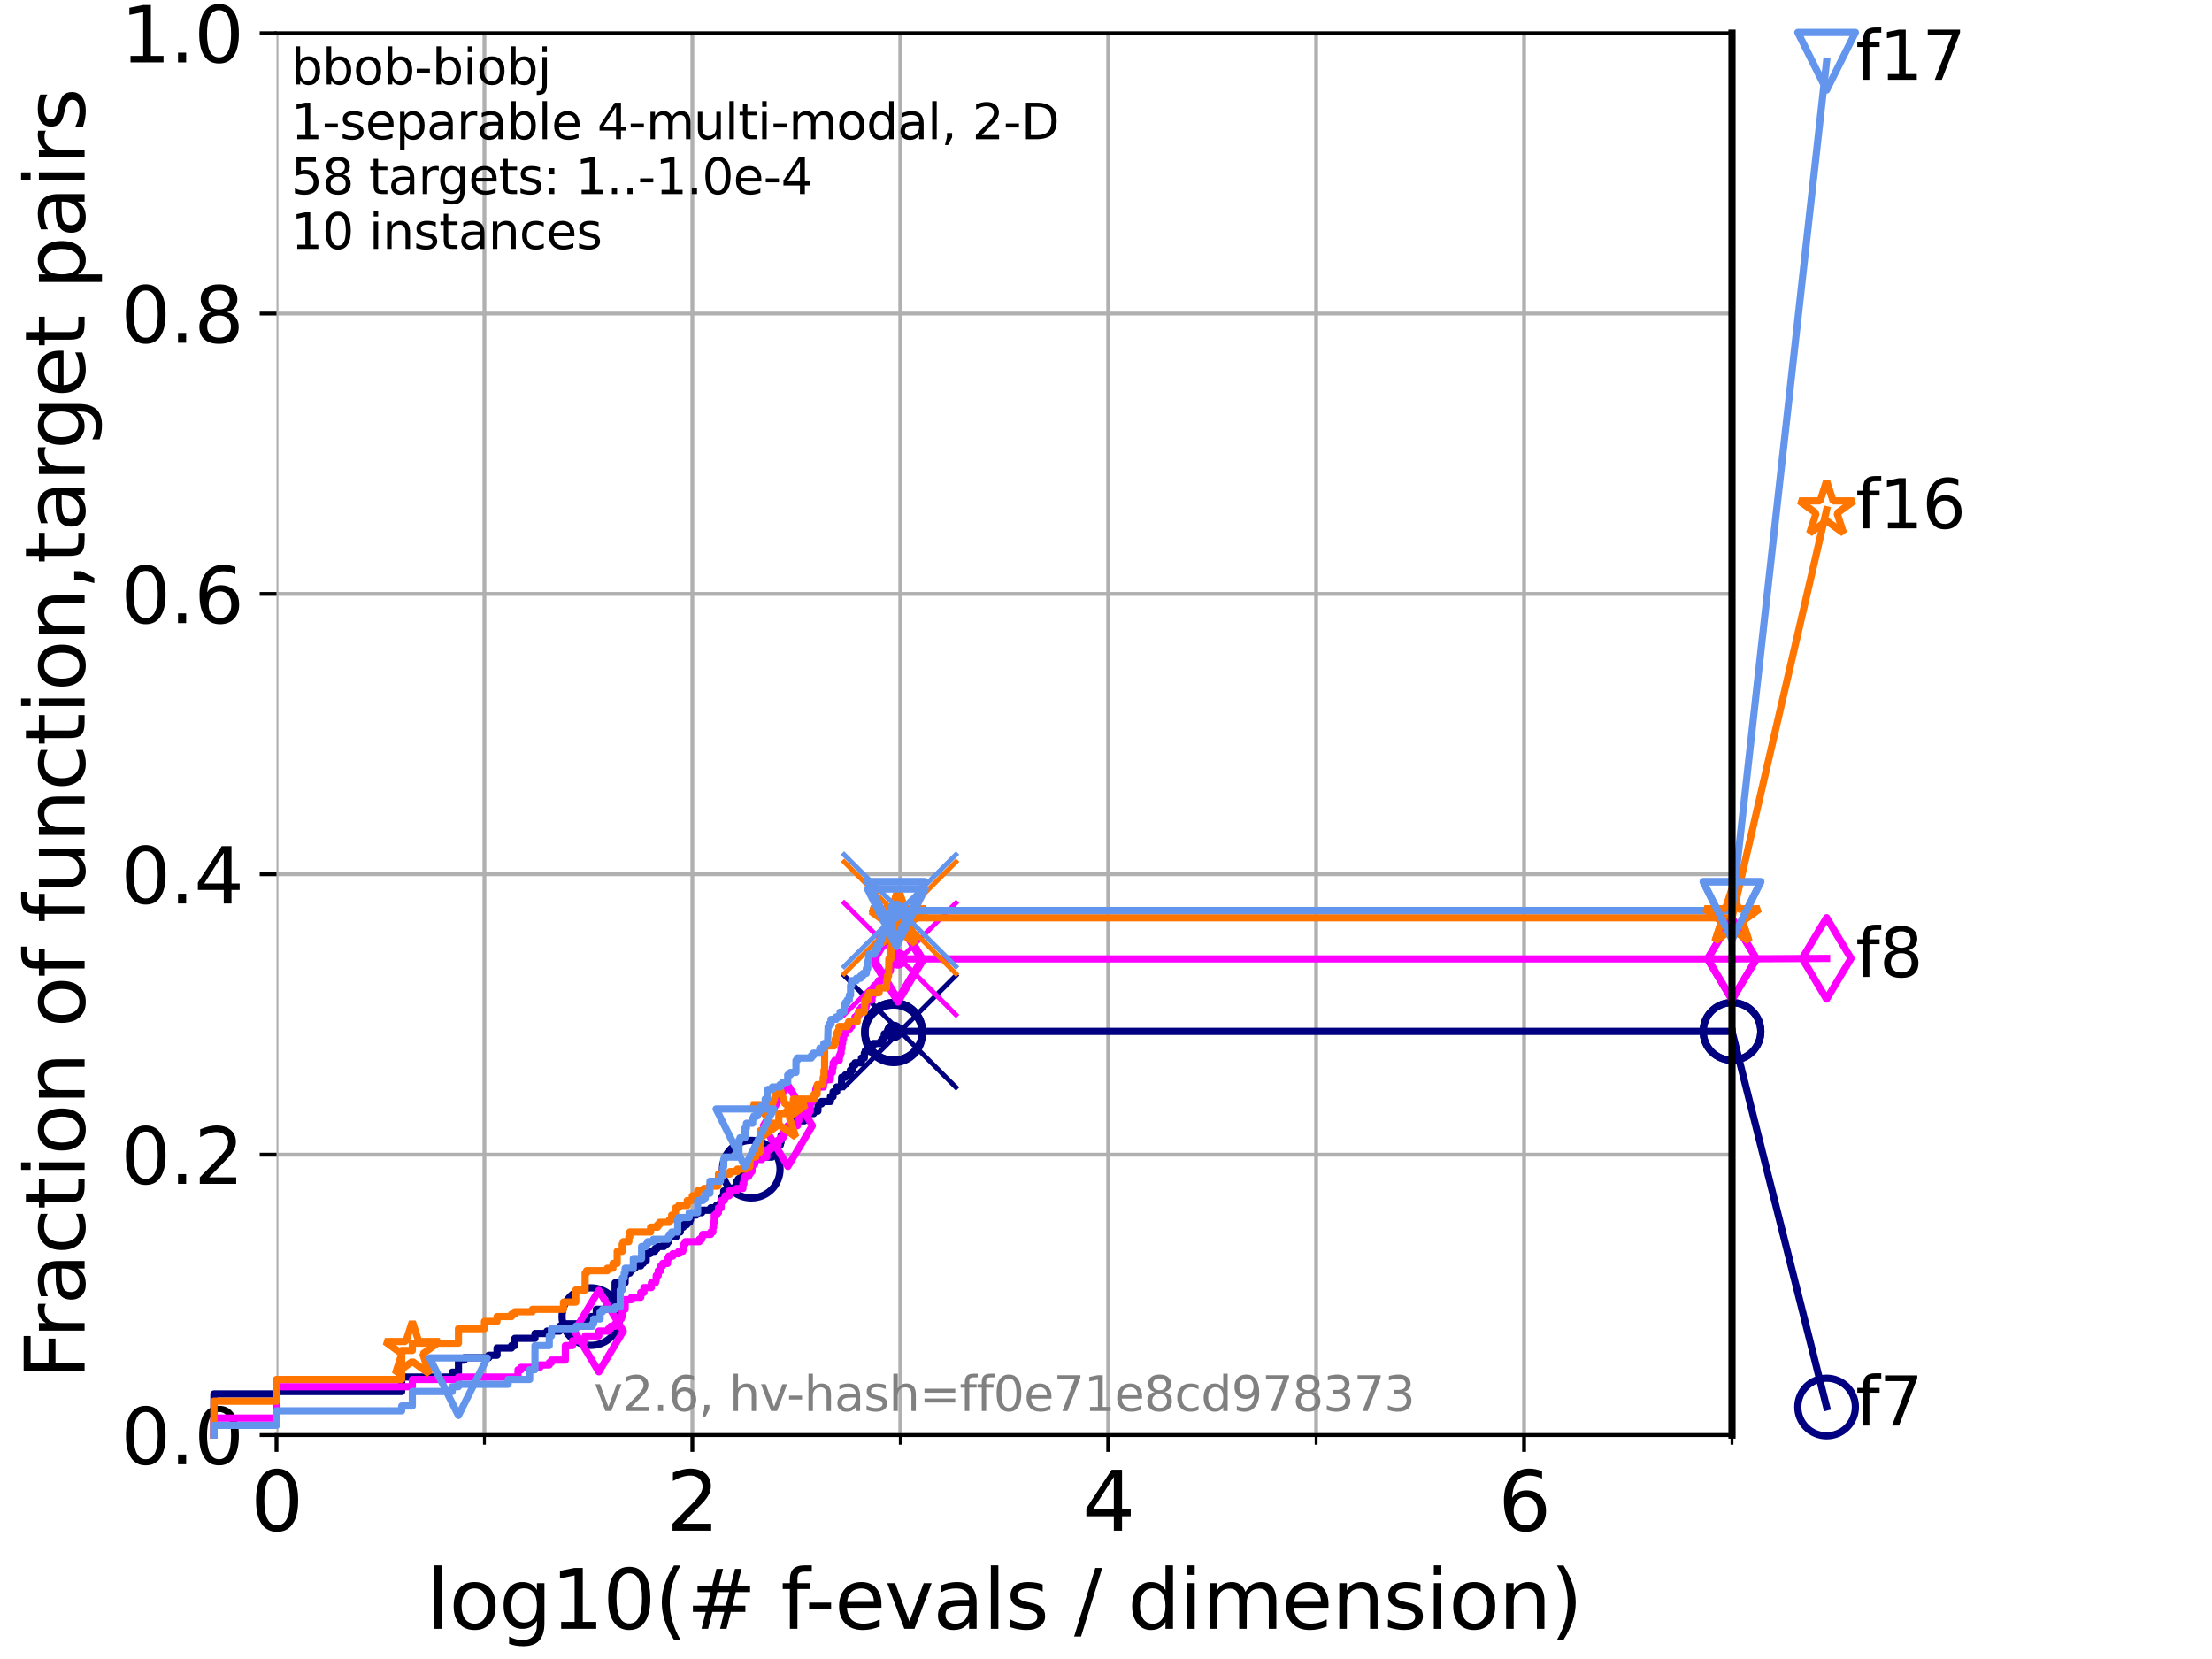 <?xml version="1.0" encoding="utf-8" standalone="no"?>
<!DOCTYPE svg PUBLIC "-//W3C//DTD SVG 1.1//EN"
  "http://www.w3.org/Graphics/SVG/1.1/DTD/svg11.dtd">
<svg xmlns:xlink="http://www.w3.org/1999/xlink" width="460.8pt" height="345.6pt" viewBox="0 0 460.8 345.6" xmlns="http://www.w3.org/2000/svg" version="1.1">
 <defs>
  <style type="text/css">*{stroke-linejoin: round; stroke-linecap: butt}</style>
 </defs>
 <g id="figure_1">
  <g id="patch_1">
   <path d="M 0 345.6 
L 460.8 345.6 
L 460.8 0 
L 0 0 
z
" style="fill: #ffffff"/>
  </g>
  <g id="axes_1">
   <g id="patch_2">
    <path d="M 57.6 298.944 
L 360.806 298.944 
L 360.806 6.912 
L 57.6 6.912 
z
" style="fill: #ffffff"/>
   </g>
   <g id="matplotlib.axis_1">
    <g id="xtick_1">
     <g id="line2d_1">
      <path d="M 57.6 298.944 
L 57.6 6.912 
" clip-path="url(#p4001f41e91)" style="fill: none; stroke: #b0b0b0; stroke-width: 0.8; stroke-linecap: square"/>
     </g>
     <g id="line2d_2">
      <defs>
       <path id="md3e74a4615" d="M 0 0 
L 0 3.5 
" style="stroke: #000000; stroke-width: 0.8"/>
      </defs>
      <g>
       <use xlink:href="#md3e74a4615" x="57.6" y="298.944" style="stroke: #000000; stroke-width: 0.8"/>
      </g>
     </g>
     <g id="text_1">
      <!-- 0 -->
      <g transform="translate(52.192 318.861) scale(0.17 -0.17)">
       <defs>
        <path id="DejaVuSans-30" d="M 2034 4250 
Q 1547 4250 1301 3770 
Q 1056 3291 1056 2328 
Q 1056 1369 1301 889 
Q 1547 409 2034 409 
Q 2525 409 2770 889 
Q 3016 1369 3016 2328 
Q 3016 3291 2770 3770 
Q 2525 4250 2034 4250 
z
M 2034 4750 
Q 2819 4750 3233 4129 
Q 3647 3509 3647 2328 
Q 3647 1150 3233 529 
Q 2819 -91 2034 -91 
Q 1250 -91 836 529 
Q 422 1150 422 2328 
Q 422 3509 836 4129 
Q 1250 4750 2034 4750 
z
" transform="scale(0.016)"/>
       </defs>
       <use xlink:href="#DejaVuSans-30"/>
      </g>
     </g>
    </g>
    <g id="xtick_2">
     <g id="line2d_3">
      <path d="M 144.23 298.944 
L 144.23 6.912 
" clip-path="url(#p4001f41e91)" style="fill: none; stroke: #b0b0b0; stroke-width: 0.8; stroke-linecap: square"/>
     </g>
     <g id="line2d_4">
      <g>
       <use xlink:href="#md3e74a4615" x="144.23" y="298.944" style="stroke: #000000; stroke-width: 0.8"/>
      </g>
     </g>
     <g id="text_2">
      <!-- 2 -->
      <g transform="translate(138.822 318.861) scale(0.17 -0.17)">
       <defs>
        <path id="DejaVuSans-32" d="M 1228 531 
L 3431 531 
L 3431 0 
L 469 0 
L 469 531 
Q 828 903 1448 1529 
Q 2069 2156 2228 2338 
Q 2531 2678 2651 2914 
Q 2772 3150 2772 3378 
Q 2772 3750 2511 3984 
Q 2250 4219 1831 4219 
Q 1534 4219 1204 4116 
Q 875 4013 500 3803 
L 500 4441 
Q 881 4594 1212 4672 
Q 1544 4750 1819 4750 
Q 2544 4750 2975 4387 
Q 3406 4025 3406 3419 
Q 3406 3131 3298 2873 
Q 3191 2616 2906 2266 
Q 2828 2175 2409 1742 
Q 1991 1309 1228 531 
z
" transform="scale(0.016)"/>
       </defs>
       <use xlink:href="#DejaVuSans-32"/>
      </g>
     </g>
    </g>
    <g id="xtick_3">
     <g id="line2d_5">
      <path d="M 230.861 298.944 
L 230.861 6.912 
" clip-path="url(#p4001f41e91)" style="fill: none; stroke: #b0b0b0; stroke-width: 0.8; stroke-linecap: square"/>
     </g>
     <g id="line2d_6">
      <g>
       <use xlink:href="#md3e74a4615" x="230.861" y="298.944" style="stroke: #000000; stroke-width: 0.8"/>
      </g>
     </g>
     <g id="text_3">
      <!-- 4 -->
      <g transform="translate(225.453 318.861) scale(0.17 -0.17)">
       <defs>
        <path id="DejaVuSans-34" d="M 2419 4116 
L 825 1625 
L 2419 1625 
L 2419 4116 
z
M 2253 4666 
L 3047 4666 
L 3047 1625 
L 3713 1625 
L 3713 1100 
L 3047 1100 
L 3047 0 
L 2419 0 
L 2419 1100 
L 313 1100 
L 313 1709 
L 2253 4666 
z
" transform="scale(0.016)"/>
       </defs>
       <use xlink:href="#DejaVuSans-34"/>
      </g>
     </g>
    </g>
    <g id="xtick_4">
     <g id="line2d_7">
      <path d="M 317.491 298.944 
L 317.491 6.912 
" clip-path="url(#p4001f41e91)" style="fill: none; stroke: #b0b0b0; stroke-width: 0.8; stroke-linecap: square"/>
     </g>
     <g id="line2d_8">
      <g>
       <use xlink:href="#md3e74a4615" x="317.491" y="298.944" style="stroke: #000000; stroke-width: 0.8"/>
      </g>
     </g>
     <g id="text_4">
      <!-- 6 -->
      <g transform="translate(312.083 318.861) scale(0.17 -0.17)">
       <defs>
        <path id="DejaVuSans-36" d="M 2113 2584 
Q 1688 2584 1439 2293 
Q 1191 2003 1191 1497 
Q 1191 994 1439 701 
Q 1688 409 2113 409 
Q 2538 409 2786 701 
Q 3034 994 3034 1497 
Q 3034 2003 2786 2293 
Q 2538 2584 2113 2584 
z
M 3366 4563 
L 3366 3988 
Q 3128 4100 2886 4159 
Q 2644 4219 2406 4219 
Q 1781 4219 1451 3797 
Q 1122 3375 1075 2522 
Q 1259 2794 1537 2939 
Q 1816 3084 2150 3084 
Q 2853 3084 3261 2657 
Q 3669 2231 3669 1497 
Q 3669 778 3244 343 
Q 2819 -91 2113 -91 
Q 1303 -91 875 529 
Q 447 1150 447 2328 
Q 447 3434 972 4092 
Q 1497 4750 2381 4750 
Q 2619 4750 2861 4703 
Q 3103 4656 3366 4563 
z
" transform="scale(0.016)"/>
       </defs>
       <use xlink:href="#DejaVuSans-36"/>
      </g>
     </g>
    </g>
    <g id="xtick_5">
     <g id="line2d_9">
      <path d="M 100.915 298.944 
L 100.915 6.912 
" clip-path="url(#p4001f41e91)" style="fill: none; stroke: #b0b0b0; stroke-width: 0.8; stroke-linecap: square"/>
     </g>
     <g id="line2d_10">
      <defs>
       <path id="m4dcd935fb3" d="M 0 0 
L 0 2 
" style="stroke: #000000; stroke-width: 0.6"/>
      </defs>
      <g>
       <use xlink:href="#m4dcd935fb3" x="100.915" y="298.944" style="stroke: #000000; stroke-width: 0.6"/>
      </g>
     </g>
    </g>
    <g id="xtick_6">
     <g id="line2d_11">
      <path d="M 187.546 298.944 
L 187.546 6.912 
" clip-path="url(#p4001f41e91)" style="fill: none; stroke: #b0b0b0; stroke-width: 0.8; stroke-linecap: square"/>
     </g>
     <g id="line2d_12">
      <g>
       <use xlink:href="#m4dcd935fb3" x="187.546" y="298.944" style="stroke: #000000; stroke-width: 0.6"/>
      </g>
     </g>
    </g>
    <g id="xtick_7">
     <g id="line2d_13">
      <path d="M 274.176 298.944 
L 274.176 6.912 
" clip-path="url(#p4001f41e91)" style="fill: none; stroke: #b0b0b0; stroke-width: 0.8; stroke-linecap: square"/>
     </g>
     <g id="line2d_14">
      <g>
       <use xlink:href="#m4dcd935fb3" x="274.176" y="298.944" style="stroke: #000000; stroke-width: 0.6"/>
      </g>
     </g>
    </g>
    <g id="xtick_8">
     <g id="line2d_15">
      <path d="M 360.806 298.944 
L 360.806 6.912 
" clip-path="url(#p4001f41e91)" style="fill: none; stroke: #b0b0b0; stroke-width: 0.8; stroke-linecap: square"/>
     </g>
     <g id="line2d_16">
      <g>
       <use xlink:href="#m4dcd935fb3" x="360.806" y="298.944" style="stroke: #000000; stroke-width: 0.6"/>
      </g>
     </g>
    </g>
    <g id="text_5">
     <!-- log10(# f-evals / dimension) -->
     <g transform="translate(88.823 339.314) scale(0.17 -0.17)">
      <defs>
       <path id="DejaVuSans-6c" d="M 603 4863 
L 1178 4863 
L 1178 0 
L 603 0 
L 603 4863 
z
" transform="scale(0.016)"/>
       <path id="DejaVuSans-6f" d="M 1959 3097 
Q 1497 3097 1228 2736 
Q 959 2375 959 1747 
Q 959 1119 1226 758 
Q 1494 397 1959 397 
Q 2419 397 2687 759 
Q 2956 1122 2956 1747 
Q 2956 2369 2687 2733 
Q 2419 3097 1959 3097 
z
M 1959 3584 
Q 2709 3584 3137 3096 
Q 3566 2609 3566 1747 
Q 3566 888 3137 398 
Q 2709 -91 1959 -91 
Q 1206 -91 779 398 
Q 353 888 353 1747 
Q 353 2609 779 3096 
Q 1206 3584 1959 3584 
z
" transform="scale(0.016)"/>
       <path id="DejaVuSans-67" d="M 2906 1791 
Q 2906 2416 2648 2759 
Q 2391 3103 1925 3103 
Q 1463 3103 1205 2759 
Q 947 2416 947 1791 
Q 947 1169 1205 825 
Q 1463 481 1925 481 
Q 2391 481 2648 825 
Q 2906 1169 2906 1791 
z
M 3481 434 
Q 3481 -459 3084 -895 
Q 2688 -1331 1869 -1331 
Q 1566 -1331 1297 -1286 
Q 1028 -1241 775 -1147 
L 775 -588 
Q 1028 -725 1275 -790 
Q 1522 -856 1778 -856 
Q 2344 -856 2625 -561 
Q 2906 -266 2906 331 
L 2906 616 
Q 2728 306 2450 153 
Q 2172 0 1784 0 
Q 1141 0 747 490 
Q 353 981 353 1791 
Q 353 2603 747 3093 
Q 1141 3584 1784 3584 
Q 2172 3584 2450 3431 
Q 2728 3278 2906 2969 
L 2906 3500 
L 3481 3500 
L 3481 434 
z
" transform="scale(0.016)"/>
       <path id="DejaVuSans-31" d="M 794 531 
L 1825 531 
L 1825 4091 
L 703 3866 
L 703 4441 
L 1819 4666 
L 2450 4666 
L 2450 531 
L 3481 531 
L 3481 0 
L 794 0 
L 794 531 
z
" transform="scale(0.016)"/>
       <path id="DejaVuSans-28" d="M 1984 4856 
Q 1566 4138 1362 3434 
Q 1159 2731 1159 2009 
Q 1159 1288 1364 580 
Q 1569 -128 1984 -844 
L 1484 -844 
Q 1016 -109 783 600 
Q 550 1309 550 2009 
Q 550 2706 781 3412 
Q 1013 4119 1484 4856 
L 1984 4856 
z
" transform="scale(0.016)"/>
       <path id="DejaVuSans-23" d="M 3272 2816 
L 2363 2816 
L 2100 1772 
L 3016 1772 
L 3272 2816 
z
M 2803 4594 
L 2478 3297 
L 3391 3297 
L 3719 4594 
L 4219 4594 
L 3897 3297 
L 4872 3297 
L 4872 2816 
L 3775 2816 
L 3519 1772 
L 4513 1772 
L 4513 1294 
L 3397 1294 
L 3072 0 
L 2572 0 
L 2894 1294 
L 1978 1294 
L 1656 0 
L 1153 0 
L 1478 1294 
L 494 1294 
L 494 1772 
L 1594 1772 
L 1856 2816 
L 850 2816 
L 850 3297 
L 1978 3297 
L 2297 4594 
L 2803 4594 
z
" transform="scale(0.016)"/>
       <path id="DejaVuSans-20" transform="scale(0.016)"/>
       <path id="DejaVuSans-66" d="M 2375 4863 
L 2375 4384 
L 1825 4384 
Q 1516 4384 1395 4259 
Q 1275 4134 1275 3809 
L 1275 3500 
L 2222 3500 
L 2222 3053 
L 1275 3053 
L 1275 0 
L 697 0 
L 697 3053 
L 147 3053 
L 147 3500 
L 697 3500 
L 697 3744 
Q 697 4328 969 4595 
Q 1241 4863 1831 4863 
L 2375 4863 
z
" transform="scale(0.016)"/>
       <path id="DejaVuSans-2d" d="M 313 2009 
L 1997 2009 
L 1997 1497 
L 313 1497 
L 313 2009 
z
" transform="scale(0.016)"/>
       <path id="DejaVuSans-65" d="M 3597 1894 
L 3597 1613 
L 953 1613 
Q 991 1019 1311 708 
Q 1631 397 2203 397 
Q 2534 397 2845 478 
Q 3156 559 3463 722 
L 3463 178 
Q 3153 47 2828 -22 
Q 2503 -91 2169 -91 
Q 1331 -91 842 396 
Q 353 884 353 1716 
Q 353 2575 817 3079 
Q 1281 3584 2069 3584 
Q 2775 3584 3186 3129 
Q 3597 2675 3597 1894 
z
M 3022 2063 
Q 3016 2534 2758 2815 
Q 2500 3097 2075 3097 
Q 1594 3097 1305 2825 
Q 1016 2553 972 2059 
L 3022 2063 
z
" transform="scale(0.016)"/>
       <path id="DejaVuSans-76" d="M 191 3500 
L 800 3500 
L 1894 563 
L 2988 3500 
L 3597 3500 
L 2284 0 
L 1503 0 
L 191 3500 
z
" transform="scale(0.016)"/>
       <path id="DejaVuSans-61" d="M 2194 1759 
Q 1497 1759 1228 1600 
Q 959 1441 959 1056 
Q 959 750 1161 570 
Q 1363 391 1709 391 
Q 2188 391 2477 730 
Q 2766 1069 2766 1631 
L 2766 1759 
L 2194 1759 
z
M 3341 1997 
L 3341 0 
L 2766 0 
L 2766 531 
Q 2569 213 2275 61 
Q 1981 -91 1556 -91 
Q 1019 -91 701 211 
Q 384 513 384 1019 
Q 384 1609 779 1909 
Q 1175 2209 1959 2209 
L 2766 2209 
L 2766 2266 
Q 2766 2663 2505 2880 
Q 2244 3097 1772 3097 
Q 1472 3097 1187 3025 
Q 903 2953 641 2809 
L 641 3341 
Q 956 3463 1253 3523 
Q 1550 3584 1831 3584 
Q 2591 3584 2966 3190 
Q 3341 2797 3341 1997 
z
" transform="scale(0.016)"/>
       <path id="DejaVuSans-73" d="M 2834 3397 
L 2834 2853 
Q 2591 2978 2328 3040 
Q 2066 3103 1784 3103 
Q 1356 3103 1142 2972 
Q 928 2841 928 2578 
Q 928 2378 1081 2264 
Q 1234 2150 1697 2047 
L 1894 2003 
Q 2506 1872 2764 1633 
Q 3022 1394 3022 966 
Q 3022 478 2636 193 
Q 2250 -91 1575 -91 
Q 1294 -91 989 -36 
Q 684 19 347 128 
L 347 722 
Q 666 556 975 473 
Q 1284 391 1588 391 
Q 1994 391 2212 530 
Q 2431 669 2431 922 
Q 2431 1156 2273 1281 
Q 2116 1406 1581 1522 
L 1381 1569 
Q 847 1681 609 1914 
Q 372 2147 372 2553 
Q 372 3047 722 3315 
Q 1072 3584 1716 3584 
Q 2034 3584 2315 3537 
Q 2597 3491 2834 3397 
z
" transform="scale(0.016)"/>
       <path id="DejaVuSans-2f" d="M 1625 4666 
L 2156 4666 
L 531 -594 
L 0 -594 
L 1625 4666 
z
" transform="scale(0.016)"/>
       <path id="DejaVuSans-64" d="M 2906 2969 
L 2906 4863 
L 3481 4863 
L 3481 0 
L 2906 0 
L 2906 525 
Q 2725 213 2448 61 
Q 2172 -91 1784 -91 
Q 1150 -91 751 415 
Q 353 922 353 1747 
Q 353 2572 751 3078 
Q 1150 3584 1784 3584 
Q 2172 3584 2448 3432 
Q 2725 3281 2906 2969 
z
M 947 1747 
Q 947 1113 1208 752 
Q 1469 391 1925 391 
Q 2381 391 2643 752 
Q 2906 1113 2906 1747 
Q 2906 2381 2643 2742 
Q 2381 3103 1925 3103 
Q 1469 3103 1208 2742 
Q 947 2381 947 1747 
z
" transform="scale(0.016)"/>
       <path id="DejaVuSans-69" d="M 603 3500 
L 1178 3500 
L 1178 0 
L 603 0 
L 603 3500 
z
M 603 4863 
L 1178 4863 
L 1178 4134 
L 603 4134 
L 603 4863 
z
" transform="scale(0.016)"/>
       <path id="DejaVuSans-6d" d="M 3328 2828 
Q 3544 3216 3844 3400 
Q 4144 3584 4550 3584 
Q 5097 3584 5394 3201 
Q 5691 2819 5691 2113 
L 5691 0 
L 5113 0 
L 5113 2094 
Q 5113 2597 4934 2840 
Q 4756 3084 4391 3084 
Q 3944 3084 3684 2787 
Q 3425 2491 3425 1978 
L 3425 0 
L 2847 0 
L 2847 2094 
Q 2847 2600 2669 2842 
Q 2491 3084 2119 3084 
Q 1678 3084 1418 2786 
Q 1159 2488 1159 1978 
L 1159 0 
L 581 0 
L 581 3500 
L 1159 3500 
L 1159 2956 
Q 1356 3278 1631 3431 
Q 1906 3584 2284 3584 
Q 2666 3584 2933 3390 
Q 3200 3197 3328 2828 
z
" transform="scale(0.016)"/>
       <path id="DejaVuSans-6e" d="M 3513 2113 
L 3513 0 
L 2938 0 
L 2938 2094 
Q 2938 2591 2744 2837 
Q 2550 3084 2163 3084 
Q 1697 3084 1428 2787 
Q 1159 2491 1159 1978 
L 1159 0 
L 581 0 
L 581 3500 
L 1159 3500 
L 1159 2956 
Q 1366 3272 1645 3428 
Q 1925 3584 2291 3584 
Q 2894 3584 3203 3211 
Q 3513 2838 3513 2113 
z
" transform="scale(0.016)"/>
       <path id="DejaVuSans-29" d="M 513 4856 
L 1013 4856 
Q 1481 4119 1714 3412 
Q 1947 2706 1947 2009 
Q 1947 1309 1714 600 
Q 1481 -109 1013 -844 
L 513 -844 
Q 928 -128 1133 580 
Q 1338 1288 1338 2009 
Q 1338 2731 1133 3434 
Q 928 4138 513 4856 
z
" transform="scale(0.016)"/>
      </defs>
      <use xlink:href="#DejaVuSans-6c"/>
      <use xlink:href="#DejaVuSans-6f" x="27.783"/>
      <use xlink:href="#DejaVuSans-67" x="88.965"/>
      <use xlink:href="#DejaVuSans-31" x="152.441"/>
      <use xlink:href="#DejaVuSans-30" x="216.064"/>
      <use xlink:href="#DejaVuSans-28" x="279.688"/>
      <use xlink:href="#DejaVuSans-23" x="318.701"/>
      <use xlink:href="#DejaVuSans-20" x="402.49"/>
      <use xlink:href="#DejaVuSans-66" x="434.277"/>
      <use xlink:href="#DejaVuSans-2d" x="463.982"/>
      <use xlink:href="#DejaVuSans-65" x="500.066"/>
      <use xlink:href="#DejaVuSans-76" x="561.59"/>
      <use xlink:href="#DejaVuSans-61" x="620.77"/>
      <use xlink:href="#DejaVuSans-6c" x="682.049"/>
      <use xlink:href="#DejaVuSans-73" x="709.832"/>
      <use xlink:href="#DejaVuSans-20" x="761.932"/>
      <use xlink:href="#DejaVuSans-2f" x="793.719"/>
      <use xlink:href="#DejaVuSans-20" x="827.41"/>
      <use xlink:href="#DejaVuSans-64" x="859.197"/>
      <use xlink:href="#DejaVuSans-69" x="922.674"/>
      <use xlink:href="#DejaVuSans-6d" x="950.457"/>
      <use xlink:href="#DejaVuSans-65" x="1047.869"/>
      <use xlink:href="#DejaVuSans-6e" x="1109.393"/>
      <use xlink:href="#DejaVuSans-73" x="1172.771"/>
      <use xlink:href="#DejaVuSans-69" x="1224.871"/>
      <use xlink:href="#DejaVuSans-6f" x="1252.654"/>
      <use xlink:href="#DejaVuSans-6e" x="1313.836"/>
      <use xlink:href="#DejaVuSans-29" x="1377.215"/>
     </g>
    </g>
   </g>
   <g id="matplotlib.axis_2">
    <g id="ytick_1">
     <g id="line2d_17">
      <path d="M 57.6 298.944 
L 360.806 298.944 
" clip-path="url(#p4001f41e91)" style="fill: none; stroke: #b0b0b0; stroke-width: 0.8; stroke-linecap: square"/>
     </g>
     <g id="line2d_18">
      <defs>
       <path id="mef3bc7b8ab" d="M 0 0 
L -3.5 0 
" style="stroke: #000000; stroke-width: 0.8"/>
      </defs>
      <g>
       <use xlink:href="#mef3bc7b8ab" x="57.6" y="298.944" style="stroke: #000000; stroke-width: 0.8"/>
      </g>
     </g>
     <g id="text_6">
      <!-- 0.0 -->
      <g transform="translate(25.155 305.023) scale(0.16 -0.16)">
       <defs>
        <path id="DejaVuSans-2e" d="M 684 794 
L 1344 794 
L 1344 0 
L 684 0 
L 684 794 
z
" transform="scale(0.016)"/>
       </defs>
       <use xlink:href="#DejaVuSans-30"/>
       <use xlink:href="#DejaVuSans-2e" x="63.623"/>
       <use xlink:href="#DejaVuSans-30" x="95.41"/>
      </g>
     </g>
    </g>
    <g id="ytick_2">
     <g id="line2d_19">
      <path d="M 57.6 240.538 
L 360.806 240.538 
" clip-path="url(#p4001f41e91)" style="fill: none; stroke: #b0b0b0; stroke-width: 0.8; stroke-linecap: square"/>
     </g>
     <g id="line2d_20">
      <g>
       <use xlink:href="#mef3bc7b8ab" x="57.6" y="240.538" style="stroke: #000000; stroke-width: 0.8"/>
      </g>
     </g>
     <g id="text_7">
      <!-- 0.2 -->
      <g transform="translate(25.155 246.616) scale(0.16 -0.16)">
       <use xlink:href="#DejaVuSans-30"/>
       <use xlink:href="#DejaVuSans-2e" x="63.623"/>
       <use xlink:href="#DejaVuSans-32" x="95.41"/>
      </g>
     </g>
    </g>
    <g id="ytick_3">
     <g id="line2d_21">
      <path d="M 57.6 182.131 
L 360.806 182.131 
" clip-path="url(#p4001f41e91)" style="fill: none; stroke: #b0b0b0; stroke-width: 0.8; stroke-linecap: square"/>
     </g>
     <g id="line2d_22">
      <g>
       <use xlink:href="#mef3bc7b8ab" x="57.6" y="182.131" style="stroke: #000000; stroke-width: 0.8"/>
      </g>
     </g>
     <g id="text_8">
      <!-- 0.4 -->
      <g transform="translate(25.155 188.21) scale(0.16 -0.16)">
       <use xlink:href="#DejaVuSans-30"/>
       <use xlink:href="#DejaVuSans-2e" x="63.623"/>
       <use xlink:href="#DejaVuSans-34" x="95.41"/>
      </g>
     </g>
    </g>
    <g id="ytick_4">
     <g id="line2d_23">
      <path d="M 57.6 123.725 
L 360.806 123.725 
" clip-path="url(#p4001f41e91)" style="fill: none; stroke: #b0b0b0; stroke-width: 0.8; stroke-linecap: square"/>
     </g>
     <g id="line2d_24">
      <g>
       <use xlink:href="#mef3bc7b8ab" x="57.6" y="123.725" style="stroke: #000000; stroke-width: 0.8"/>
      </g>
     </g>
     <g id="text_9">
      <!-- 0.6 -->
      <g transform="translate(25.155 129.804) scale(0.16 -0.16)">
       <use xlink:href="#DejaVuSans-30"/>
       <use xlink:href="#DejaVuSans-2e" x="63.623"/>
       <use xlink:href="#DejaVuSans-36" x="95.41"/>
      </g>
     </g>
    </g>
    <g id="ytick_5">
     <g id="line2d_25">
      <path d="M 57.6 65.318 
L 360.806 65.318 
" clip-path="url(#p4001f41e91)" style="fill: none; stroke: #b0b0b0; stroke-width: 0.8; stroke-linecap: square"/>
     </g>
     <g id="line2d_26">
      <g>
       <use xlink:href="#mef3bc7b8ab" x="57.6" y="65.318" style="stroke: #000000; stroke-width: 0.8"/>
      </g>
     </g>
     <g id="text_10">
      <!-- 0.8 -->
      <g transform="translate(25.155 71.397) scale(0.16 -0.16)">
       <defs>
        <path id="DejaVuSans-38" d="M 2034 2216 
Q 1584 2216 1326 1975 
Q 1069 1734 1069 1313 
Q 1069 891 1326 650 
Q 1584 409 2034 409 
Q 2484 409 2743 651 
Q 3003 894 3003 1313 
Q 3003 1734 2745 1975 
Q 2488 2216 2034 2216 
z
M 1403 2484 
Q 997 2584 770 2862 
Q 544 3141 544 3541 
Q 544 4100 942 4425 
Q 1341 4750 2034 4750 
Q 2731 4750 3128 4425 
Q 3525 4100 3525 3541 
Q 3525 3141 3298 2862 
Q 3072 2584 2669 2484 
Q 3125 2378 3379 2068 
Q 3634 1759 3634 1313 
Q 3634 634 3220 271 
Q 2806 -91 2034 -91 
Q 1263 -91 848 271 
Q 434 634 434 1313 
Q 434 1759 690 2068 
Q 947 2378 1403 2484 
z
M 1172 3481 
Q 1172 3119 1398 2916 
Q 1625 2713 2034 2713 
Q 2441 2713 2670 2916 
Q 2900 3119 2900 3481 
Q 2900 3844 2670 4047 
Q 2441 4250 2034 4250 
Q 1625 4250 1398 4047 
Q 1172 3844 1172 3481 
z
" transform="scale(0.016)"/>
       </defs>
       <use xlink:href="#DejaVuSans-30"/>
       <use xlink:href="#DejaVuSans-2e" x="63.623"/>
       <use xlink:href="#DejaVuSans-38" x="95.41"/>
      </g>
     </g>
    </g>
    <g id="ytick_6">
     <g id="line2d_27">
      <path d="M 57.6 6.912 
L 360.806 6.912 
" clip-path="url(#p4001f41e91)" style="fill: none; stroke: #b0b0b0; stroke-width: 0.8; stroke-linecap: square"/>
     </g>
     <g id="line2d_28">
      <g>
       <use xlink:href="#mef3bc7b8ab" x="57.6" y="6.912" style="stroke: #000000; stroke-width: 0.8"/>
      </g>
     </g>
     <g id="text_11">
      <!-- 1.0 -->
      <g transform="translate(25.155 12.991) scale(0.16 -0.16)">
       <use xlink:href="#DejaVuSans-31"/>
       <use xlink:href="#DejaVuSans-2e" x="63.623"/>
       <use xlink:href="#DejaVuSans-30" x="95.41"/>
      </g>
     </g>
    </g>
    <g id="text_12">
     <!-- Fraction of function,target pairs -->
     <g transform="translate(17.62 287.313) rotate(-90) scale(0.17 -0.17)">
      <defs>
       <path id="DejaVuSans-46" d="M 628 4666 
L 3309 4666 
L 3309 4134 
L 1259 4134 
L 1259 2759 
L 3109 2759 
L 3109 2228 
L 1259 2228 
L 1259 0 
L 628 0 
L 628 4666 
z
" transform="scale(0.016)"/>
       <path id="DejaVuSans-72" d="M 2631 2963 
Q 2534 3019 2420 3045 
Q 2306 3072 2169 3072 
Q 1681 3072 1420 2755 
Q 1159 2438 1159 1844 
L 1159 0 
L 581 0 
L 581 3500 
L 1159 3500 
L 1159 2956 
Q 1341 3275 1631 3429 
Q 1922 3584 2338 3584 
Q 2397 3584 2469 3576 
Q 2541 3569 2628 3553 
L 2631 2963 
z
" transform="scale(0.016)"/>
       <path id="DejaVuSans-63" d="M 3122 3366 
L 3122 2828 
Q 2878 2963 2633 3030 
Q 2388 3097 2138 3097 
Q 1578 3097 1268 2742 
Q 959 2388 959 1747 
Q 959 1106 1268 751 
Q 1578 397 2138 397 
Q 2388 397 2633 464 
Q 2878 531 3122 666 
L 3122 134 
Q 2881 22 2623 -34 
Q 2366 -91 2075 -91 
Q 1284 -91 818 406 
Q 353 903 353 1747 
Q 353 2603 823 3093 
Q 1294 3584 2113 3584 
Q 2378 3584 2631 3529 
Q 2884 3475 3122 3366 
z
" transform="scale(0.016)"/>
       <path id="DejaVuSans-74" d="M 1172 4494 
L 1172 3500 
L 2356 3500 
L 2356 3053 
L 1172 3053 
L 1172 1153 
Q 1172 725 1289 603 
Q 1406 481 1766 481 
L 2356 481 
L 2356 0 
L 1766 0 
Q 1100 0 847 248 
Q 594 497 594 1153 
L 594 3053 
L 172 3053 
L 172 3500 
L 594 3500 
L 594 4494 
L 1172 4494 
z
" transform="scale(0.016)"/>
       <path id="DejaVuSans-75" d="M 544 1381 
L 544 3500 
L 1119 3500 
L 1119 1403 
Q 1119 906 1312 657 
Q 1506 409 1894 409 
Q 2359 409 2629 706 
Q 2900 1003 2900 1516 
L 2900 3500 
L 3475 3500 
L 3475 0 
L 2900 0 
L 2900 538 
Q 2691 219 2414 64 
Q 2138 -91 1772 -91 
Q 1169 -91 856 284 
Q 544 659 544 1381 
z
M 1991 3584 
L 1991 3584 
z
" transform="scale(0.016)"/>
       <path id="DejaVuSans-2c" d="M 750 794 
L 1409 794 
L 1409 256 
L 897 -744 
L 494 -744 
L 750 256 
L 750 794 
z
" transform="scale(0.016)"/>
       <path id="DejaVuSans-70" d="M 1159 525 
L 1159 -1331 
L 581 -1331 
L 581 3500 
L 1159 3500 
L 1159 2969 
Q 1341 3281 1617 3432 
Q 1894 3584 2278 3584 
Q 2916 3584 3314 3078 
Q 3713 2572 3713 1747 
Q 3713 922 3314 415 
Q 2916 -91 2278 -91 
Q 1894 -91 1617 61 
Q 1341 213 1159 525 
z
M 3116 1747 
Q 3116 2381 2855 2742 
Q 2594 3103 2138 3103 
Q 1681 3103 1420 2742 
Q 1159 2381 1159 1747 
Q 1159 1113 1420 752 
Q 1681 391 2138 391 
Q 2594 391 2855 752 
Q 3116 1113 3116 1747 
z
" transform="scale(0.016)"/>
      </defs>
      <use xlink:href="#DejaVuSans-46"/>
      <use xlink:href="#DejaVuSans-72" x="50.27"/>
      <use xlink:href="#DejaVuSans-61" x="91.383"/>
      <use xlink:href="#DejaVuSans-63" x="152.662"/>
      <use xlink:href="#DejaVuSans-74" x="207.643"/>
      <use xlink:href="#DejaVuSans-69" x="246.852"/>
      <use xlink:href="#DejaVuSans-6f" x="274.635"/>
      <use xlink:href="#DejaVuSans-6e" x="335.816"/>
      <use xlink:href="#DejaVuSans-20" x="399.195"/>
      <use xlink:href="#DejaVuSans-6f" x="430.982"/>
      <use xlink:href="#DejaVuSans-66" x="492.164"/>
      <use xlink:href="#DejaVuSans-20" x="527.369"/>
      <use xlink:href="#DejaVuSans-66" x="559.156"/>
      <use xlink:href="#DejaVuSans-75" x="594.361"/>
      <use xlink:href="#DejaVuSans-6e" x="657.74"/>
      <use xlink:href="#DejaVuSans-63" x="721.119"/>
      <use xlink:href="#DejaVuSans-74" x="776.1"/>
      <use xlink:href="#DejaVuSans-69" x="815.309"/>
      <use xlink:href="#DejaVuSans-6f" x="843.092"/>
      <use xlink:href="#DejaVuSans-6e" x="904.273"/>
      <use xlink:href="#DejaVuSans-2c" x="967.652"/>
      <use xlink:href="#DejaVuSans-74" x="999.439"/>
      <use xlink:href="#DejaVuSans-61" x="1038.648"/>
      <use xlink:href="#DejaVuSans-72" x="1099.928"/>
      <use xlink:href="#DejaVuSans-67" x="1139.291"/>
      <use xlink:href="#DejaVuSans-65" x="1202.768"/>
      <use xlink:href="#DejaVuSans-74" x="1264.291"/>
      <use xlink:href="#DejaVuSans-20" x="1303.5"/>
      <use xlink:href="#DejaVuSans-70" x="1335.287"/>
      <use xlink:href="#DejaVuSans-61" x="1398.764"/>
      <use xlink:href="#DejaVuSans-69" x="1460.043"/>
      <use xlink:href="#DejaVuSans-72" x="1487.826"/>
      <use xlink:href="#DejaVuSans-73" x="1528.939"/>
     </g>
    </g>
   </g>
   <g id="line2d_29">
    <defs>
     <path id="m9b21d54eed" d="M 0 1.5 
C 0.398 1.5 0.779 1.342 1.061 1.061 
C 1.342 0.779 1.5 0.398 1.5 0 
C 1.5 -0.398 1.342 -0.779 1.061 -1.061 
C 0.779 -1.342 0.398 -1.5 0 -1.5 
C -0.398 -1.5 -0.779 -1.342 -1.061 -1.061 
C -1.342 -0.779 -1.5 -0.398 -1.5 0 
C -1.5 0.398 -1.342 0.779 -1.061 1.061 
C -0.779 1.342 -0.398 1.5 0 1.5 
z
" style="stroke: #000080"/>
    </defs>
    <g>
     <use xlink:href="#m9b21d54eed" x="186.16" y="214.859" style="fill: #000080; stroke: #000080"/>
     <use xlink:href="#m9b21d54eed" x="186.16" y="214.859" style="fill: #000080; stroke: #000080"/>
    </g>
   </g>
   <g id="line2d_30">
    <path d="M 44.561 298.944 
L 44.561 290.384 
L 57.6 290.384 
L 57.6 289.881 
L 83.678 289.881 
L 83.678 286.86 
L 94.206 286.86 
L 94.206 285.853 
L 95.503 285.853 
L 95.503 283.335 
L 96.718 283.335 
L 96.718 282.832 
L 101.833 282.832 
L 101.833 282.328 
L 103.544 282.328 
L 103.544 280.818 
L 106.561 280.818 
L 106.561 280.314 
L 107.245 280.314 
L 107.245 278.804 
L 111.442 278.804 
L 111.442 277.797 
L 113.954 277.797 
L 113.954 277.293 
L 116.584 277.293 
L 116.584 276.286 
L 117.772 276.286 
L 117.772 275.783 
L 121.582 275.783 
L 121.582 275.279 
L 122.796 275.279 
L 122.796 274.776 
L 123.088 274.776 
L 123.088 274.272 
L 124.211 274.272 
L 124.211 272.762 
L 126.275 272.762 
L 126.275 272.258 
L 126.517 272.258 
L 126.517 271.251 
L 127.686 271.251 
L 127.686 270.244 
L 127.911 270.244 
L 127.911 269.741 
L 128.134 269.741 
L 128.134 267.223 
L 130.226 267.223 
L 130.226 265.713 
L 130.423 265.713 
L 130.423 265.209 
L 131.191 265.209 
L 131.191 264.706 
L 131.564 264.706 
L 131.564 264.202 
L 132.287 264.202 
L 132.287 263.699 
L 133.49 263.699 
L 133.49 263.195 
L 133.983 263.195 
L 133.983 262.692 
L 134.621 262.692 
L 134.621 261.181 
L 135.389 261.181 
L 135.389 260.678 
L 136.414 260.678 
L 136.414 260.174 
L 136.837 260.174 
L 136.837 259.671 
L 138.31 259.671 
L 138.31 259.167 
L 138.944 259.167 
L 138.944 258.664 
L 139.314 258.664 
L 139.314 257.657 
L 140.838 257.657 
L 140.838 256.65 
L 141.718 256.65 
L 141.718 255.643 
L 142.353 255.643 
L 142.353 255.139 
L 143.066 255.139 
L 143.066 254.636 
L 143.657 254.636 
L 143.657 254.132 
L 143.85 254.132 
L 143.85 253.125 
L 145.058 253.125 
L 145.058 252.622 
L 146.194 252.622 
L 146.194 252.118 
L 148.048 252.118 
L 148.048 251.615 
L 149.238 251.615 
L 149.238 251.111 
L 150.015 251.111 
L 150.015 250.608 
L 150.221 250.608 
L 150.221 249.601 
L 150.627 249.601 
L 150.627 249.097 
L 150.76 249.097 
L 150.76 248.09 
L 152.353 248.09 
L 152.353 247.587 
L 153.189 247.587 
L 153.189 247.083 
L 153.421 247.083 
L 153.421 246.076 
L 153.821 246.076 
L 153.821 245.573 
L 154.323 245.573 
L 154.323 244.566 
L 154.596 244.566 
L 154.596 243.559 
L 156.502 243.559 
L 156.551 241.545 
L 157.457 241.545 
L 157.457 241.041 
L 160.817 241.041 
L 160.817 240.538 
L 161.316 240.538 
L 161.316 239.531 
L 161.913 239.531 
L 161.913 238.524 
L 162.563 238.524 
L 162.563 238.02 
L 162.705 238.02 
L 162.705 236.51 
L 163.123 236.51 
L 163.123 235.503 
L 163.328 235.503 
L 163.328 234.999 
L 164.227 234.999 
L 164.227 234.496 
L 165.845 234.496 
L 165.845 233.489 
L 167.581 233.489 
L 167.581 232.985 
L 168.274 232.985 
L 168.274 231.978 
L 169.492 231.978 
L 169.492 231.475 
L 170.379 231.475 
L 170.426 229.964 
L 171.137 229.964 
L 171.137 229.461 
L 172.999 229.461 
L 172.999 228.454 
L 173.542 228.454 
L 173.542 227.447 
L 174.298 227.447 
L 174.298 226.44 
L 175.28 226.44 
L 175.334 224.425 
L 176.093 224.425 
L 176.093 223.922 
L 177.136 223.922 
L 177.136 222.915 
L 177.62 222.915 
L 177.62 221.908 
L 178.108 221.908 
L 178.108 221.404 
L 179.456 221.404 
L 179.456 220.397 
L 180.054 220.397 
L 180.054 219.39 
L 180.249 219.39 
L 180.249 218.887 
L 181.261 218.887 
L 181.261 217.88 
L 181.894 217.88 
L 181.894 217.376 
L 183.477 217.376 
L 183.477 216.873 
L 183.87 216.873 
L 183.87 216.369 
L 184.176 216.369 
L 184.21 215.362 
L 186.16 215.362 
L 186.16 214.859 
L 360.806 214.859 
L 360.806 214.859 
" style="fill: none; stroke: #000080; stroke-width: 1.5; stroke-linecap: square"/>
   </g>
   <g id="line2d_31">
    <defs>
     <path id="m5ee27222cc" d="M 0 6 
C 1.591 6 3.117 5.368 4.243 4.243 
C 5.368 3.117 6 1.591 6 0 
C 6 -1.591 5.368 -3.117 4.243 -4.243 
C 3.117 -5.368 1.591 -6 0 -6 
C -1.591 -6 -3.117 -5.368 -4.243 -4.243 
C -5.368 -3.117 -6 -1.591 -6 0 
C -6 1.591 -5.368 3.117 -4.243 4.243 
C -3.117 5.368 -1.591 6 0 6 
z
" style="stroke: #000080; stroke-width: 1.5"/>
    </defs>
    <g>
     <use xlink:href="#m5ee27222cc" x="123.088" y="274.272" style="fill-opacity: 0; stroke: #000080; stroke-width: 1.5"/>
     <use xlink:href="#m5ee27222cc" x="156.502" y="243.559" style="fill-opacity: 0; stroke: #000080; stroke-width: 1.5"/>
     <use xlink:href="#m5ee27222cc" x="186.16" y="215.362" style="fill-opacity: 0; stroke: #000080; stroke-width: 1.5"/>
     <use xlink:href="#m5ee27222cc" x="186.16" y="214.859" style="fill-opacity: 0; stroke: #000080; stroke-width: 1.5"/>
     <use xlink:href="#m5ee27222cc" x="186.16" y="214.859" style="fill-opacity: 0; stroke: #000080; stroke-width: 1.5"/>
     <use xlink:href="#m5ee27222cc" x="360.806" y="214.859" style="fill-opacity: 0; stroke: #000080; stroke-width: 1.5"/>
    </g>
   </g>
   <g id="line2d_32">
    <path style="fill: none; stroke: #000080; stroke-width: 1.5; stroke-linecap: square"/>
    <g/>
   </g>
   <g id="line2d_33">
    <path d="M 187.489 214.859 
" clip-path="url(#p4001f41e91)" style="fill: none; stroke: #000080; stroke-width: 1.5; stroke-linecap: square"/>
    <defs>
     <path id="mea57964546" d="M -12 12 
L 12 -12 
M -12 -12 
L 12 12 
" style="stroke: #000080"/>
    </defs>
    <g clip-path="url(#p4001f41e91)">
     <use xlink:href="#mea57964546" x="187.489" y="214.859" style="fill: #000080; stroke: #000080"/>
    </g>
   </g>
   <g id="line2d_34">
    <defs>
     <path id="m3a64360193" d="M 0 1.5 
C 0.398 1.5 0.779 1.342 1.061 1.061 
C 1.342 0.779 1.5 0.398 1.5 0 
C 1.5 -0.398 1.342 -0.779 1.061 -1.061 
C 0.779 -1.342 0.398 -1.5 0 -1.5 
C -0.398 -1.5 -0.779 -1.342 -1.061 -1.061 
C -1.342 -0.779 -1.5 -0.398 -1.5 0 
C -1.5 0.398 -1.342 0.779 -1.061 1.061 
C -0.779 1.342 -0.398 1.5 0 1.5 
z
" style="stroke: #ff00ff"/>
    </defs>
    <g>
     <use xlink:href="#m3a64360193" x="187.04" y="199.754" style="fill: #ff00ff; stroke: #ff00ff"/>
     <use xlink:href="#m3a64360193" x="187.04" y="199.754" style="fill: #ff00ff; stroke: #ff00ff"/>
    </g>
   </g>
   <g id="line2d_35">
    <path d="M 44.561 298.944 
L 44.561 295.419 
L 57.6 295.419 
L 57.6 288.874 
L 85.894 288.874 
L 85.894 287.363 
L 95.503 287.363 
L 95.503 286.86 
L 107.905 286.86 
L 107.905 285.349 
L 108.543 285.349 
L 108.543 284.846 
L 112.488 284.846 
L 112.488 284.342 
L 114.419 284.342 
L 114.419 283.839 
L 114.872 283.839 
L 114.872 283.335 
L 117.772 283.335 
L 117.772 280.314 
L 119.248 280.314 
L 119.248 279.307 
L 121.893 279.307 
L 121.893 278.3 
L 124.748 278.3 
L 124.748 277.293 
L 126.757 277.293 
L 126.757 276.79 
L 127.227 276.79 
L 127.227 276.286 
L 128.134 276.286 
L 128.134 275.783 
L 128.786 275.783 
L 128.786 274.776 
L 129.417 274.776 
L 129.417 274.272 
L 129.623 274.272 
L 129.623 272.762 
L 130.226 272.762 
L 130.226 270.748 
L 131.564 270.748 
L 131.564 270.244 
L 133.49 270.244 
L 133.49 269.237 
L 134.145 269.237 
L 134.145 268.23 
L 135.688 268.23 
L 135.688 267.223 
L 136.556 267.223 
L 136.556 266.72 
L 136.697 266.72 
L 136.697 265.713 
L 137.113 265.713 
L 137.113 264.706 
L 137.655 264.706 
L 137.655 263.699 
L 138.051 263.699 
L 138.051 263.195 
L 139.068 263.195 
L 139.068 262.188 
L 139.314 262.188 
L 139.314 261.685 
L 140.15 261.685 
L 140.15 261.181 
L 141.393 261.181 
L 141.393 260.678 
L 142.248 260.678 
L 142.248 260.174 
L 142.456 260.174 
L 142.456 259.167 
L 142.764 259.167 
L 142.764 258.664 
L 145.678 258.664 
L 145.678 258.16 
L 146.194 258.16 
L 146.194 257.657 
L 146.362 257.657 
L 146.362 257.153 
L 148.048 257.153 
L 148.048 256.65 
L 148.503 256.65 
L 148.503 255.643 
L 148.652 255.643 
L 148.652 254.636 
L 148.801 254.636 
L 148.801 253.125 
L 149.31 253.125 
L 149.31 252.622 
L 149.666 252.622 
L 149.666 251.615 
L 150.221 251.615 
L 150.221 250.104 
L 150.893 250.104 
L 150.893 249.601 
L 151.09 249.601 
L 151.09 249.097 
L 151.92 249.097 
L 151.92 248.09 
L 153.421 248.09 
L 153.421 247.587 
L 154.758 247.587 
L 154.758 246.58 
L 154.971 246.58 
L 154.971 245.573 
L 155.183 245.573 
L 155.183 245.069 
L 155.955 245.069 
L 155.955 244.566 
L 156.255 244.566 
L 156.255 244.062 
L 156.648 244.062 
L 156.697 242.552 
L 157.222 242.552 
L 157.222 241.545 
L 158.717 241.545 
L 158.717 241.041 
L 159.734 241.041 
L 159.734 239.531 
L 160.423 239.531 
L 160.423 239.027 
L 161.164 239.027 
L 161.164 238.524 
L 162.06 238.524 
L 162.06 237.517 
L 162.563 237.517 
L 162.563 237.013 
L 163.123 237.013 
L 163.123 236.006 
L 163.7 236.006 
L 163.7 234.999 
L 164.129 234.999 
L 164.129 234.496 
L 166.14 234.496 
L 166.14 233.489 
L 166.403 233.489 
L 166.403 231.978 
L 168.509 231.978 
L 168.509 231.475 
L 168.791 231.475 
L 168.791 229.461 
L 169.344 229.461 
L 169.344 228.957 
L 169.663 228.957 
L 169.663 228.454 
L 169.784 228.454 
L 169.784 227.95 
L 169.929 227.95 
L 169.929 226.943 
L 170.096 226.943 
L 170.096 226.44 
L 171.538 226.44 
L 171.603 225.432 
L 171.778 225.432 
L 171.778 224.929 
L 172.958 224.929 
L 173.019 223.418 
L 173.402 223.418 
L 173.402 222.411 
L 173.561 222.411 
L 173.561 221.404 
L 173.875 221.404 
L 173.875 220.901 
L 174.842 220.901 
L 174.842 219.894 
L 175.062 219.894 
L 175.062 219.39 
L 175.226 219.39 
L 175.226 218.383 
L 175.388 218.383 
L 175.388 217.376 
L 175.531 217.376 
L 175.531 216.369 
L 175.744 216.369 
L 175.744 215.362 
L 176.196 215.362 
L 176.196 214.355 
L 177.021 214.355 
L 177.021 213.852 
L 177.428 213.852 
L 177.428 212.845 
L 178.108 212.845 
L 178.108 211.838 
L 178.614 211.838 
L 178.614 211.334 
L 179.047 211.334 
L 179.047 210.327 
L 179.456 210.327 
L 179.456 209.824 
L 180.415 209.824 
L 180.415 209.32 
L 180.552 209.32 
L 180.552 208.313 
L 181.664 208.313 
L 181.664 207.306 
L 181.907 207.306 
L 181.97 205.796 
L 182.196 205.796 
L 182.196 205.292 
L 182.823 205.292 
L 182.823 204.789 
L 183.016 204.789 
L 183.016 204.285 
L 184.555 204.285 
L 184.555 203.278 
L 184.861 203.278 
L 184.861 202.271 
L 185.48 202.271 
L 185.543 200.257 
L 187.04 200.257 
L 187.04 199.754 
L 360.806 199.754 
L 360.806 199.754 
" style="fill: none; stroke: #ff00ff; stroke-width: 1.5; stroke-linecap: square"/>
   </g>
   <g id="line2d_36">
    <defs>
     <path id="m31bd757a93" d="M -0 8.485 
L 5.091 0 
L 0 -8.485 
L -5.091 -0 
z
" style="stroke: #ff00ff; stroke-width: 1.5; stroke-linejoin: miter"/>
    </defs>
    <g>
     <use xlink:href="#m31bd757a93" x="124.748" y="277.293" style="fill-opacity: 0; stroke: #ff00ff; stroke-width: 1.5; stroke-linejoin: miter"/>
     <use xlink:href="#m31bd757a93" x="164.129" y="234.496" style="fill-opacity: 0; stroke: #ff00ff; stroke-width: 1.5; stroke-linejoin: miter"/>
     <use xlink:href="#m31bd757a93" x="187.04" y="200.257" style="fill-opacity: 0; stroke: #ff00ff; stroke-width: 1.5; stroke-linejoin: miter"/>
     <use xlink:href="#m31bd757a93" x="187.04" y="199.754" style="fill-opacity: 0; stroke: #ff00ff; stroke-width: 1.5; stroke-linejoin: miter"/>
     <use xlink:href="#m31bd757a93" x="187.04" y="199.754" style="fill-opacity: 0; stroke: #ff00ff; stroke-width: 1.5; stroke-linejoin: miter"/>
     <use xlink:href="#m31bd757a93" x="360.806" y="199.754" style="fill-opacity: 0; stroke: #ff00ff; stroke-width: 1.5; stroke-linejoin: miter"/>
    </g>
   </g>
   <g id="line2d_37">
    <path style="fill: none; stroke: #ff00ff; stroke-width: 1.5; stroke-linecap: square"/>
    <g/>
   </g>
   <g id="line2d_38">
    <path d="M 187.489 199.754 
" clip-path="url(#p4001f41e91)" style="fill: none; stroke: #ff00ff; stroke-width: 1.5; stroke-linecap: square"/>
    <defs>
     <path id="mc4575cd4bd" d="M -12 12 
L 12 -12 
M -12 -12 
L 12 12 
" style="stroke: #ff00ff"/>
    </defs>
    <g clip-path="url(#p4001f41e91)">
     <use xlink:href="#mc4575cd4bd" x="187.489" y="199.754" style="fill: #ff00ff; stroke: #ff00ff"/>
    </g>
   </g>
   <g id="line2d_39">
    <defs>
     <path id="m927b5e0f8f" d="M 0 1.5 
C 0.398 1.5 0.779 1.342 1.061 1.061 
C 1.342 0.779 1.5 0.398 1.5 0 
C 1.5 -0.398 1.342 -0.779 1.061 -1.061 
C 0.779 -1.342 0.398 -1.5 0 -1.5 
C -0.398 -1.5 -0.779 -1.342 -1.061 -1.061 
C -1.342 -0.779 -1.5 -0.398 -1.5 0 
C -1.5 0.398 -1.342 0.779 -1.061 1.061 
C -0.779 1.342 -0.398 1.5 0 1.5 
z
" style="stroke: #ff7500"/>
    </defs>
    <g>
     <use xlink:href="#m927b5e0f8f" x="187.127" y="191.194" style="fill: #ff7500; stroke: #ff7500"/>
     <use xlink:href="#m927b5e0f8f" x="187.127" y="191.194" style="fill: #ff7500; stroke: #ff7500"/>
    </g>
   </g>
   <g id="line2d_40">
    <path d="M 44.561 298.944 
L 44.561 291.895 
L 57.6 291.895 
L 57.6 287.363 
L 83.678 287.363 
L 83.678 281.321 
L 85.894 281.321 
L 85.894 279.811 
L 95.503 279.811 
L 95.503 276.79 
L 100.915 276.79 
L 100.915 275.279 
L 103.544 275.279 
L 103.544 274.272 
L 106.561 274.272 
L 106.561 273.769 
L 107.245 273.769 
L 107.245 273.265 
L 110.897 273.265 
L 110.897 272.762 
L 117.384 272.762 
L 117.384 271.251 
L 119.945 271.251 
L 119.945 268.734 
L 121.893 268.734 
L 121.893 265.209 
L 122.199 265.209 
L 122.199 264.706 
L 126.517 264.706 
L 126.517 264.202 
L 127.686 264.202 
L 127.686 263.195 
L 128.571 263.195 
L 128.571 260.678 
L 129.623 260.678 
L 129.623 259.167 
L 129.826 259.167 
L 129.826 258.664 
L 131.002 258.664 
L 131.002 257.657 
L 131.191 257.657 
L 131.191 256.65 
L 135.539 256.65 
L 135.539 255.643 
L 136.975 255.643 
L 136.975 255.139 
L 137.386 255.139 
L 137.386 254.636 
L 139.435 254.636 
L 139.435 254.132 
L 139.915 254.132 
L 139.915 253.125 
L 140.725 253.125 
L 140.725 251.615 
L 141.393 251.615 
L 141.393 251.111 
L 143.166 251.111 
L 143.166 250.104 
L 144.136 250.104 
L 144.23 249.097 
L 145.327 249.097 
L 145.327 248.09 
L 146.613 248.09 
L 146.613 247.587 
L 147.738 247.587 
L 147.738 247.083 
L 149.524 247.083 
L 149.524 246.58 
L 149.666 246.58 
L 149.666 244.566 
L 152.045 244.566 
L 152.045 244.062 
L 153.594 244.062 
L 153.594 243.559 
L 155.34 243.559 
L 155.34 243.055 
L 156.205 243.055 
L 156.305 241.041 
L 157.457 241.041 
L 157.457 240.034 
L 158.277 240.034 
L 158.366 236.006 
L 158.41 236.006 
L 158.41 235.503 
L 160.383 235.503 
L 160.383 234.999 
L 160.855 234.999 
L 160.855 233.992 
L 162.241 233.992 
L 162.241 231.978 
L 163.833 231.978 
L 163.833 231.475 
L 164.259 231.475 
L 164.259 230.468 
L 165.239 230.468 
L 165.27 228.957 
L 169.59 228.957 
L 169.59 227.95 
L 170.214 227.95 
L 170.262 225.936 
L 171.427 225.936 
L 171.493 224.425 
L 171.647 224.425 
L 171.647 222.915 
L 171.778 222.915 
L 171.8 217.88 
L 173.758 217.88 
L 173.758 217.376 
L 174.011 217.376 
L 174.011 216.369 
L 174.184 216.369 
L 174.184 215.362 
L 174.488 215.362 
L 174.488 214.859 
L 174.768 214.859 
L 174.768 213.852 
L 176.554 213.852 
L 176.554 213.348 
L 176.789 213.348 
L 176.789 212.845 
L 178.568 212.845 
L 178.568 211.838 
L 178.809 211.838 
L 178.809 210.831 
L 180.026 210.831 
L 180.096 209.32 
L 180.152 209.32 
L 180.152 208.313 
L 180.809 208.313 
L 180.809 207.306 
L 181.01 207.306 
L 181.01 206.803 
L 183.123 206.803 
L 183.123 205.796 
L 184.697 205.796 
L 184.697 204.285 
L 184.85 204.285 
L 184.85 203.278 
L 185.109 203.278 
L 185.152 199.754 
L 185.584 199.754 
L 185.616 197.236 
L 185.761 197.236 
L 185.854 194.719 
L 185.905 194.719 
L 185.905 193.712 
L 186.432 193.712 
L 186.432 193.208 
L 186.66 193.208 
L 186.66 192.705 
L 186.797 192.705 
L 186.797 191.698 
L 187.127 191.698 
L 187.127 191.194 
L 360.806 191.194 
L 360.806 191.194 
" style="fill: none; stroke: #ff7500; stroke-width: 1.5; stroke-linecap: square"/>
   </g>
   <g id="line2d_41">
    <defs>
     <path id="mdfe450fc07" d="M 0 -6 
L -1.347 -1.854 
L -5.706 -1.854 
L -2.18 0.708 
L -3.527 4.854 
L -0 2.292 
L 3.527 4.854 
L 2.18 0.708 
L 5.706 -1.854 
L 1.347 -1.854 
z
" style="stroke: #ff7500; stroke-width: 1.5; stroke-linejoin: bevel"/>
    </defs>
    <g>
     <use xlink:href="#mdfe450fc07" x="85.894" y="281.321" style="fill-opacity: 0; stroke: #ff7500; stroke-width: 1.5; stroke-linejoin: bevel"/>
     <use xlink:href="#mdfe450fc07" x="162.241" y="231.978" style="fill-opacity: 0; stroke: #ff7500; stroke-width: 1.5; stroke-linejoin: bevel"/>
     <use xlink:href="#mdfe450fc07" x="187.127" y="191.698" style="fill-opacity: 0; stroke: #ff7500; stroke-width: 1.5; stroke-linejoin: bevel"/>
     <use xlink:href="#mdfe450fc07" x="187.127" y="191.194" style="fill-opacity: 0; stroke: #ff7500; stroke-width: 1.5; stroke-linejoin: bevel"/>
     <use xlink:href="#mdfe450fc07" x="187.127" y="191.194" style="fill-opacity: 0; stroke: #ff7500; stroke-width: 1.5; stroke-linejoin: bevel"/>
     <use xlink:href="#mdfe450fc07" x="360.806" y="191.194" style="fill-opacity: 0; stroke: #ff7500; stroke-width: 1.5; stroke-linejoin: bevel"/>
    </g>
   </g>
   <g id="line2d_42">
    <path style="fill: none; stroke: #ff7500; stroke-width: 1.5; stroke-linecap: square"/>
    <g/>
   </g>
   <g id="line2d_43">
    <path d="M 187.499 191.194 
" clip-path="url(#p4001f41e91)" style="fill: none; stroke: #ff7500; stroke-width: 1.5; stroke-linecap: square"/>
    <defs>
     <path id="m4ea156f5d8" d="M -12 12 
L 12 -12 
M -12 -12 
L 12 12 
" style="stroke: #ff7500"/>
    </defs>
    <g clip-path="url(#p4001f41e91)">
     <use xlink:href="#m4ea156f5d8" x="187.499" y="191.194" style="fill: #ff7500; stroke: #ff7500"/>
    </g>
   </g>
   <g id="line2d_44">
    <defs>
     <path id="m51c11794c8" d="M 0 1.5 
C 0.398 1.5 0.779 1.342 1.061 1.061 
C 1.342 0.779 1.5 0.398 1.5 0 
C 1.5 -0.398 1.342 -0.779 1.061 -1.061 
C 0.779 -1.342 0.398 -1.5 0 -1.5 
C -0.398 -1.5 -0.779 -1.342 -1.061 -1.061 
C -1.342 -0.779 -1.5 -0.398 -1.5 0 
C -1.5 0.398 -1.342 0.779 -1.061 1.061 
C -0.779 1.342 -0.398 1.5 0 1.5 
z
" style="stroke: #6495ed"/>
    </defs>
    <g>
     <use xlink:href="#m51c11794c8" x="186.729" y="189.684" style="fill: #6495ed; stroke: #6495ed"/>
     <use xlink:href="#m51c11794c8" x="186.729" y="189.684" style="fill: #6495ed; stroke: #6495ed"/>
    </g>
   </g>
   <g id="line2d_45">
    <path d="M 44.561 298.944 
L 44.561 296.93 
L 57.6 296.93 
L 57.6 293.909 
L 83.678 293.909 
L 83.678 292.902 
L 85.894 292.902 
L 85.894 289.881 
L 94.206 289.881 
L 94.206 288.874 
L 95.503 288.874 
L 95.503 288.37 
L 105.851 288.37 
L 105.851 287.363 
L 110.336 287.363 
L 110.336 285.349 
L 111.442 285.349 
L 111.442 280.314 
L 114.419 280.314 
L 114.419 278.3 
L 114.872 278.3 
L 114.872 276.79 
L 119.945 276.79 
L 119.945 276.286 
L 123.375 276.286 
L 123.375 275.783 
L 123.658 275.783 
L 123.658 274.776 
L 125.012 274.776 
L 125.012 273.265 
L 125.527 273.265 
L 125.527 272.762 
L 128.134 272.762 
L 128.134 272.258 
L 129.209 272.258 
L 129.209 268.734 
L 129.623 268.734 
L 129.623 266.216 
L 130.027 266.216 
L 130.027 265.209 
L 130.226 265.209 
L 130.226 264.202 
L 131.929 264.202 
L 131.929 262.188 
L 133.656 262.188 
L 133.656 259.671 
L 134.621 259.671 
L 134.621 259.167 
L 134.932 259.167 
L 134.932 258.664 
L 136.127 258.664 
L 136.127 258.16 
L 139.191 258.16 
L 139.191 257.657 
L 139.435 257.657 
L 139.435 257.153 
L 139.915 257.153 
L 139.915 256.65 
L 141.173 256.65 
L 141.173 254.132 
L 141.393 254.132 
L 141.393 253.629 
L 143.56 253.629 
L 143.56 252.622 
L 145.327 252.622 
L 145.327 250.104 
L 146.446 250.104 
L 146.446 249.601 
L 146.941 249.601 
L 146.941 248.594 
L 147.894 248.594 
L 147.894 246.076 
L 150.084 246.076 
L 150.084 245.069 
L 150.627 245.069 
L 150.627 243.055 
L 150.76 243.055 
L 150.76 241.545 
L 150.893 241.545 
L 150.893 241.041 
L 153.594 241.041 
L 153.594 240.034 
L 153.934 240.034 
L 153.934 237.517 
L 154.157 237.517 
L 154.157 237.013 
L 155.183 237.013 
L 155.183 234.999 
L 155.495 234.999 
L 155.495 233.992 
L 156.793 233.992 
L 156.793 232.985 
L 157.033 232.985 
L 157.033 232.482 
L 157.78 232.482 
L 157.78 231.475 
L 158.41 231.475 
L 158.41 230.468 
L 159.401 230.468 
L 159.401 228.957 
L 159.817 228.957 
L 159.817 227.447 
L 159.94 227.447 
L 159.94 226.943 
L 160.894 226.943 
L 160.894 226.44 
L 162.492 226.44 
L 162.492 225.936 
L 163.019 225.936 
L 163.019 225.432 
L 164.096 225.432 
L 164.096 223.922 
L 164.644 223.922 
L 164.644 223.418 
L 165.815 223.418 
L 165.815 220.901 
L 166.111 220.901 
L 166.111 220.397 
L 169.019 220.397 
L 169.019 219.894 
L 169.443 219.894 
L 169.443 219.39 
L 170.773 219.39 
L 170.773 218.383 
L 171.603 218.383 
L 171.603 217.376 
L 172.399 217.376 
L 172.504 213.852 
L 172.691 213.852 
L 172.691 213.348 
L 173.121 213.348 
L 173.121 212.341 
L 174.184 212.341 
L 174.184 211.838 
L 175.008 211.838 
L 175.008 210.831 
L 175.849 210.831 
L 175.849 209.32 
L 176.128 209.32 
L 176.128 208.817 
L 176.487 208.817 
L 176.487 208.313 
L 176.922 208.313 
L 176.922 207.306 
L 177.185 207.306 
L 177.185 205.292 
L 177.395 205.292 
L 177.395 204.285 
L 178.416 204.285 
L 178.416 203.782 
L 179.282 203.782 
L 179.282 203.278 
L 179.758 203.278 
L 179.758 202.775 
L 180.47 202.775 
L 180.47 201.768 
L 180.755 201.768 
L 180.769 200.257 
L 180.89 200.257 
L 180.983 198.747 
L 182.196 198.747 
L 182.196 198.243 
L 182.383 198.243 
L 182.383 197.74 
L 182.86 197.74 
L 182.86 196.733 
L 183.336 196.733 
L 183.336 195.726 
L 183.732 195.726 
L 183.732 195.222 
L 183.847 195.222 
L 183.847 194.215 
L 184.566 194.215 
L 184.676 193.208 
L 184.719 193.208 
L 184.719 192.705 
L 185.74 192.705 
L 185.74 191.698 
L 186.13 191.698 
L 186.13 191.194 
L 186.729 191.194 
L 186.729 189.684 
L 360.806 189.684 
L 360.806 189.684 
" style="fill: none; stroke: #6495ed; stroke-width: 1.5; stroke-linecap: square"/>
   </g>
   <g id="line2d_46">
    <defs>
     <path id="m35a0921f27" d="M -0 6 
L 6 -6 
L -6 -6 
z
" style="stroke: #6495ed; stroke-width: 1.5; stroke-linejoin: miter"/>
    </defs>
    <g>
     <use xlink:href="#m35a0921f27" x="95.503" y="288.874" style="fill-opacity: 0; stroke: #6495ed; stroke-width: 1.5; stroke-linejoin: miter"/>
     <use xlink:href="#m35a0921f27" x="155.183" y="237.013" style="fill-opacity: 0; stroke: #6495ed; stroke-width: 1.5; stroke-linejoin: miter"/>
     <use xlink:href="#m35a0921f27" x="186.729" y="191.194" style="fill-opacity: 0; stroke: #6495ed; stroke-width: 1.5; stroke-linejoin: miter"/>
     <use xlink:href="#m35a0921f27" x="186.729" y="189.684" style="fill-opacity: 0; stroke: #6495ed; stroke-width: 1.5; stroke-linejoin: miter"/>
     <use xlink:href="#m35a0921f27" x="186.729" y="189.684" style="fill-opacity: 0; stroke: #6495ed; stroke-width: 1.5; stroke-linejoin: miter"/>
     <use xlink:href="#m35a0921f27" x="360.806" y="189.684" style="fill-opacity: 0; stroke: #6495ed; stroke-width: 1.5; stroke-linejoin: miter"/>
    </g>
   </g>
   <g id="line2d_47">
    <path style="fill: none; stroke: #6495ed; stroke-width: 1.5; stroke-linecap: square"/>
    <g/>
   </g>
   <g id="line2d_48">
    <path d="M 187.489 189.684 
" clip-path="url(#p4001f41e91)" style="fill: none; stroke: #6495ed; stroke-width: 1.5; stroke-linecap: square"/>
    <defs>
     <path id="m7f994c0a4a" d="M -12 12 
L 12 -12 
M -12 -12 
L 12 12 
" style="stroke: #6495ed"/>
    </defs>
    <g clip-path="url(#p4001f41e91)">
     <use xlink:href="#m7f994c0a4a" x="187.489" y="189.684" style="fill: #6495ed; stroke: #6495ed"/>
    </g>
   </g>
   <g id="line2d_49">
    <path d="M 360.806 214.859 
L 380.515 293.103 
" style="fill: none; stroke: #000080; stroke-width: 1.5; stroke-linecap: square"/>
    <g>
     <use xlink:href="#m5ee27222cc" x="360.806" y="214.859" style="fill-opacity: 0; stroke: #000080; stroke-width: 1.5"/>
     <use xlink:href="#m5ee27222cc" x="380.515" y="293.103" style="fill-opacity: 0; stroke: #000080; stroke-width: 1.5"/>
    </g>
   </g>
   <g id="line2d_50">
    <path d="M 360.806 199.754 
L 380.515 199.653 
" style="fill: none; stroke: #ff00ff; stroke-width: 1.5; stroke-linecap: square"/>
    <g>
     <use xlink:href="#m31bd757a93" x="360.806" y="199.754" style="fill-opacity: 0; stroke: #ff00ff; stroke-width: 1.5; stroke-linejoin: miter"/>
     <use xlink:href="#m31bd757a93" x="380.515" y="199.653" style="fill-opacity: 0; stroke: #ff00ff; stroke-width: 1.5; stroke-linejoin: miter"/>
    </g>
   </g>
   <g id="line2d_51">
    <path d="M 360.806 191.194 
L 380.515 106.203 
" style="fill: none; stroke: #ff7500; stroke-width: 1.5; stroke-linecap: square"/>
    <g>
     <use xlink:href="#mdfe450fc07" x="360.806" y="191.194" style="fill-opacity: 0; stroke: #ff7500; stroke-width: 1.5; stroke-linejoin: bevel"/>
     <use xlink:href="#mdfe450fc07" x="380.515" y="106.203" style="fill-opacity: 0; stroke: #ff7500; stroke-width: 1.5; stroke-linejoin: bevel"/>
    </g>
   </g>
   <g id="line2d_52">
    <path d="M 360.806 189.684 
L 380.515 12.753 
" style="fill: none; stroke: #6495ed; stroke-width: 1.5; stroke-linecap: square"/>
    <g>
     <use xlink:href="#m35a0921f27" x="360.806" y="189.684" style="fill-opacity: 0; stroke: #6495ed; stroke-width: 1.5; stroke-linejoin: miter"/>
     <use xlink:href="#m35a0921f27" x="380.515" y="12.753" style="fill-opacity: 0; stroke: #6495ed; stroke-width: 1.5; stroke-linejoin: miter"/>
    </g>
   </g>
   <g id="line2d_53">
    <path d="M 360.806 298.944 
L 360.806 6.912 
" style="fill: none; stroke: #000000; stroke-width: 1.5; stroke-linecap: square"/>
   </g>
   <g id="patch_3">
    <path d="M 57.6 298.944 
L 360.806 298.944 
" style="fill: none; stroke: #000000; stroke-width: 0.8; stroke-linejoin: miter; stroke-linecap: square"/>
   </g>
   <g id="patch_4">
    <path d="M 57.6 6.912 
L 360.806 6.912 
" style="fill: none; stroke: #000000; stroke-width: 0.8; stroke-linejoin: miter; stroke-linecap: square"/>
   </g>
   <g id="text_13">
    <!-- f7 -->
    <g transform="translate(386.579 296.966) scale(0.14 -0.14)">
     <defs>
      <path id="DejaVuSans-37" d="M 525 4666 
L 3525 4666 
L 3525 4397 
L 1831 0 
L 1172 0 
L 2766 4134 
L 525 4134 
L 525 4666 
z
" transform="scale(0.016)"/>
     </defs>
     <use xlink:href="#DejaVuSans-66"/>
     <use xlink:href="#DejaVuSans-37" x="35.205"/>
    </g>
   </g>
   <g id="text_14">
    <!-- f8 -->
    <g transform="translate(386.579 203.516) scale(0.14 -0.14)">
     <use xlink:href="#DejaVuSans-66"/>
     <use xlink:href="#DejaVuSans-38" x="35.205"/>
    </g>
   </g>
   <g id="text_15">
    <!-- f16 -->
    <g transform="translate(386.579 110.066) scale(0.14 -0.14)">
     <use xlink:href="#DejaVuSans-66"/>
     <use xlink:href="#DejaVuSans-31" x="35.205"/>
     <use xlink:href="#DejaVuSans-36" x="98.828"/>
    </g>
   </g>
   <g id="text_16">
    <!-- f17 -->
    <g transform="translate(386.579 16.616) scale(0.14 -0.14)">
     <use xlink:href="#DejaVuSans-66"/>
     <use xlink:href="#DejaVuSans-31" x="35.205"/>
     <use xlink:href="#DejaVuSans-37" x="98.828"/>
    </g>
   </g>
   <g id="text_17">
    <!-- bbob-biobj -->
    <g transform="translate(60.632 17.583) scale(0.102 -0.102)">
     <defs>
      <path id="DejaVuSans-62" d="M 3116 1747 
Q 3116 2381 2855 2742 
Q 2594 3103 2138 3103 
Q 1681 3103 1420 2742 
Q 1159 2381 1159 1747 
Q 1159 1113 1420 752 
Q 1681 391 2138 391 
Q 2594 391 2855 752 
Q 3116 1113 3116 1747 
z
M 1159 2969 
Q 1341 3281 1617 3432 
Q 1894 3584 2278 3584 
Q 2916 3584 3314 3078 
Q 3713 2572 3713 1747 
Q 3713 922 3314 415 
Q 2916 -91 2278 -91 
Q 1894 -91 1617 61 
Q 1341 213 1159 525 
L 1159 0 
L 581 0 
L 581 4863 
L 1159 4863 
L 1159 2969 
z
" transform="scale(0.016)"/>
      <path id="DejaVuSans-6a" d="M 603 3500 
L 1178 3500 
L 1178 -63 
Q 1178 -731 923 -1031 
Q 669 -1331 103 -1331 
L -116 -1331 
L -116 -844 
L 38 -844 
Q 366 -844 484 -692 
Q 603 -541 603 -63 
L 603 3500 
z
M 603 4863 
L 1178 4863 
L 1178 4134 
L 603 4134 
L 603 4863 
z
" transform="scale(0.016)"/>
     </defs>
     <use xlink:href="#DejaVuSans-62"/>
     <use xlink:href="#DejaVuSans-62" x="63.477"/>
     <use xlink:href="#DejaVuSans-6f" x="126.953"/>
     <use xlink:href="#DejaVuSans-62" x="188.135"/>
     <use xlink:href="#DejaVuSans-2d" x="251.611"/>
     <use xlink:href="#DejaVuSans-62" x="287.695"/>
     <use xlink:href="#DejaVuSans-69" x="351.172"/>
     <use xlink:href="#DejaVuSans-6f" x="378.955"/>
     <use xlink:href="#DejaVuSans-62" x="440.137"/>
     <use xlink:href="#DejaVuSans-6a" x="503.613"/>
    </g>
    <!-- 1-separable 4-multi-modal, 2-D -->
    <g transform="translate(60.632 29.004) scale(0.102 -0.102)">
     <defs>
      <path id="DejaVuSans-44" d="M 1259 4147 
L 1259 519 
L 2022 519 
Q 2988 519 3436 956 
Q 3884 1394 3884 2338 
Q 3884 3275 3436 3711 
Q 2988 4147 2022 4147 
L 1259 4147 
z
M 628 4666 
L 1925 4666 
Q 3281 4666 3915 4102 
Q 4550 3538 4550 2338 
Q 4550 1131 3912 565 
Q 3275 0 1925 0 
L 628 0 
L 628 4666 
z
" transform="scale(0.016)"/>
     </defs>
     <use xlink:href="#DejaVuSans-31"/>
     <use xlink:href="#DejaVuSans-2d" x="63.623"/>
     <use xlink:href="#DejaVuSans-73" x="99.707"/>
     <use xlink:href="#DejaVuSans-65" x="151.807"/>
     <use xlink:href="#DejaVuSans-70" x="213.33"/>
     <use xlink:href="#DejaVuSans-61" x="276.807"/>
     <use xlink:href="#DejaVuSans-72" x="338.086"/>
     <use xlink:href="#DejaVuSans-61" x="379.199"/>
     <use xlink:href="#DejaVuSans-62" x="440.479"/>
     <use xlink:href="#DejaVuSans-6c" x="503.955"/>
     <use xlink:href="#DejaVuSans-65" x="531.738"/>
     <use xlink:href="#DejaVuSans-20" x="593.262"/>
     <use xlink:href="#DejaVuSans-34" x="625.049"/>
     <use xlink:href="#DejaVuSans-2d" x="688.672"/>
     <use xlink:href="#DejaVuSans-6d" x="724.756"/>
     <use xlink:href="#DejaVuSans-75" x="822.168"/>
     <use xlink:href="#DejaVuSans-6c" x="885.547"/>
     <use xlink:href="#DejaVuSans-74" x="913.33"/>
     <use xlink:href="#DejaVuSans-69" x="952.539"/>
     <use xlink:href="#DejaVuSans-2d" x="980.322"/>
     <use xlink:href="#DejaVuSans-6d" x="1016.406"/>
     <use xlink:href="#DejaVuSans-6f" x="1113.818"/>
     <use xlink:href="#DejaVuSans-64" x="1175"/>
     <use xlink:href="#DejaVuSans-61" x="1238.477"/>
     <use xlink:href="#DejaVuSans-6c" x="1299.756"/>
     <use xlink:href="#DejaVuSans-2c" x="1327.539"/>
     <use xlink:href="#DejaVuSans-20" x="1359.326"/>
     <use xlink:href="#DejaVuSans-32" x="1391.113"/>
     <use xlink:href="#DejaVuSans-2d" x="1454.736"/>
     <use xlink:href="#DejaVuSans-44" x="1490.82"/>
    </g>
    <!-- 58 targets: 1..-1.0e-4 -->
    <g transform="translate(60.632 40.426) scale(0.102 -0.102)">
     <defs>
      <path id="DejaVuSans-35" d="M 691 4666 
L 3169 4666 
L 3169 4134 
L 1269 4134 
L 1269 2991 
Q 1406 3038 1543 3061 
Q 1681 3084 1819 3084 
Q 2600 3084 3056 2656 
Q 3513 2228 3513 1497 
Q 3513 744 3044 326 
Q 2575 -91 1722 -91 
Q 1428 -91 1123 -41 
Q 819 9 494 109 
L 494 744 
Q 775 591 1075 516 
Q 1375 441 1709 441 
Q 2250 441 2565 725 
Q 2881 1009 2881 1497 
Q 2881 1984 2565 2268 
Q 2250 2553 1709 2553 
Q 1456 2553 1204 2497 
Q 953 2441 691 2322 
L 691 4666 
z
" transform="scale(0.016)"/>
      <path id="DejaVuSans-3a" d="M 750 794 
L 1409 794 
L 1409 0 
L 750 0 
L 750 794 
z
M 750 3309 
L 1409 3309 
L 1409 2516 
L 750 2516 
L 750 3309 
z
" transform="scale(0.016)"/>
     </defs>
     <use xlink:href="#DejaVuSans-35"/>
     <use xlink:href="#DejaVuSans-38" x="63.623"/>
     <use xlink:href="#DejaVuSans-20" x="127.246"/>
     <use xlink:href="#DejaVuSans-74" x="159.033"/>
     <use xlink:href="#DejaVuSans-61" x="198.242"/>
     <use xlink:href="#DejaVuSans-72" x="259.521"/>
     <use xlink:href="#DejaVuSans-67" x="298.885"/>
     <use xlink:href="#DejaVuSans-65" x="362.361"/>
     <use xlink:href="#DejaVuSans-74" x="423.885"/>
     <use xlink:href="#DejaVuSans-73" x="463.094"/>
     <use xlink:href="#DejaVuSans-3a" x="515.193"/>
     <use xlink:href="#DejaVuSans-20" x="548.885"/>
     <use xlink:href="#DejaVuSans-31" x="580.672"/>
     <use xlink:href="#DejaVuSans-2e" x="644.295"/>
     <use xlink:href="#DejaVuSans-2e" x="676.082"/>
     <use xlink:href="#DejaVuSans-2d" x="707.869"/>
     <use xlink:href="#DejaVuSans-31" x="743.953"/>
     <use xlink:href="#DejaVuSans-2e" x="807.576"/>
     <use xlink:href="#DejaVuSans-30" x="839.363"/>
     <use xlink:href="#DejaVuSans-65" x="902.986"/>
     <use xlink:href="#DejaVuSans-2d" x="964.51"/>
     <use xlink:href="#DejaVuSans-34" x="1000.594"/>
    </g>
    <!-- 10 instances -->
    <g transform="translate(60.632 51.848) scale(0.102 -0.102)">
     <use xlink:href="#DejaVuSans-31"/>
     <use xlink:href="#DejaVuSans-30" x="63.623"/>
     <use xlink:href="#DejaVuSans-20" x="127.246"/>
     <use xlink:href="#DejaVuSans-69" x="159.033"/>
     <use xlink:href="#DejaVuSans-6e" x="186.816"/>
     <use xlink:href="#DejaVuSans-73" x="250.195"/>
     <use xlink:href="#DejaVuSans-74" x="302.295"/>
     <use xlink:href="#DejaVuSans-61" x="341.504"/>
     <use xlink:href="#DejaVuSans-6e" x="402.783"/>
     <use xlink:href="#DejaVuSans-63" x="466.162"/>
     <use xlink:href="#DejaVuSans-65" x="521.143"/>
     <use xlink:href="#DejaVuSans-73" x="582.666"/>
    </g>
   </g>
   <g id="text_18">
    <!-- v2.6, hv-hash=ff0e71e8cd978373 -->
    <g style="fill: #808080" transform="translate(123.708 293.944) scale(0.1 -0.1)">
     <defs>
      <path id="DejaVuSans-68" d="M 3513 2113 
L 3513 0 
L 2938 0 
L 2938 2094 
Q 2938 2591 2744 2837 
Q 2550 3084 2163 3084 
Q 1697 3084 1428 2787 
Q 1159 2491 1159 1978 
L 1159 0 
L 581 0 
L 581 4863 
L 1159 4863 
L 1159 2956 
Q 1366 3272 1645 3428 
Q 1925 3584 2291 3584 
Q 2894 3584 3203 3211 
Q 3513 2838 3513 2113 
z
" transform="scale(0.016)"/>
      <path id="DejaVuSans-3d" d="M 678 2906 
L 4684 2906 
L 4684 2381 
L 678 2381 
L 678 2906 
z
M 678 1631 
L 4684 1631 
L 4684 1100 
L 678 1100 
L 678 1631 
z
" transform="scale(0.016)"/>
      <path id="DejaVuSans-39" d="M 703 97 
L 703 672 
Q 941 559 1184 500 
Q 1428 441 1663 441 
Q 2288 441 2617 861 
Q 2947 1281 2994 2138 
Q 2813 1869 2534 1725 
Q 2256 1581 1919 1581 
Q 1219 1581 811 2004 
Q 403 2428 403 3163 
Q 403 3881 828 4315 
Q 1253 4750 1959 4750 
Q 2769 4750 3195 4129 
Q 3622 3509 3622 2328 
Q 3622 1225 3098 567 
Q 2575 -91 1691 -91 
Q 1453 -91 1209 -44 
Q 966 3 703 97 
z
M 1959 2075 
Q 2384 2075 2632 2365 
Q 2881 2656 2881 3163 
Q 2881 3666 2632 3958 
Q 2384 4250 1959 4250 
Q 1534 4250 1286 3958 
Q 1038 3666 1038 3163 
Q 1038 2656 1286 2365 
Q 1534 2075 1959 2075 
z
" transform="scale(0.016)"/>
      <path id="DejaVuSans-33" d="M 2597 2516 
Q 3050 2419 3304 2112 
Q 3559 1806 3559 1356 
Q 3559 666 3084 287 
Q 2609 -91 1734 -91 
Q 1441 -91 1130 -33 
Q 819 25 488 141 
L 488 750 
Q 750 597 1062 519 
Q 1375 441 1716 441 
Q 2309 441 2620 675 
Q 2931 909 2931 1356 
Q 2931 1769 2642 2001 
Q 2353 2234 1838 2234 
L 1294 2234 
L 1294 2753 
L 1863 2753 
Q 2328 2753 2575 2939 
Q 2822 3125 2822 3475 
Q 2822 3834 2567 4026 
Q 2313 4219 1838 4219 
Q 1578 4219 1281 4162 
Q 984 4106 628 3988 
L 628 4550 
Q 988 4650 1302 4700 
Q 1616 4750 1894 4750 
Q 2613 4750 3031 4423 
Q 3450 4097 3450 3541 
Q 3450 3153 3228 2886 
Q 3006 2619 2597 2516 
z
" transform="scale(0.016)"/>
     </defs>
     <use xlink:href="#DejaVuSans-76"/>
     <use xlink:href="#DejaVuSans-32" x="59.18"/>
     <use xlink:href="#DejaVuSans-2e" x="122.803"/>
     <use xlink:href="#DejaVuSans-36" x="154.59"/>
     <use xlink:href="#DejaVuSans-2c" x="218.213"/>
     <use xlink:href="#DejaVuSans-20" x="250"/>
     <use xlink:href="#DejaVuSans-68" x="281.787"/>
     <use xlink:href="#DejaVuSans-76" x="345.166"/>
     <use xlink:href="#DejaVuSans-2d" x="401.721"/>
     <use xlink:href="#DejaVuSans-68" x="437.805"/>
     <use xlink:href="#DejaVuSans-61" x="501.184"/>
     <use xlink:href="#DejaVuSans-73" x="562.463"/>
     <use xlink:href="#DejaVuSans-68" x="614.562"/>
     <use xlink:href="#DejaVuSans-3d" x="677.941"/>
     <use xlink:href="#DejaVuSans-66" x="761.73"/>
     <use xlink:href="#DejaVuSans-66" x="796.936"/>
     <use xlink:href="#DejaVuSans-30" x="832.141"/>
     <use xlink:href="#DejaVuSans-65" x="895.764"/>
     <use xlink:href="#DejaVuSans-37" x="957.287"/>
     <use xlink:href="#DejaVuSans-31" x="1020.91"/>
     <use xlink:href="#DejaVuSans-65" x="1084.533"/>
     <use xlink:href="#DejaVuSans-38" x="1146.057"/>
     <use xlink:href="#DejaVuSans-63" x="1209.68"/>
     <use xlink:href="#DejaVuSans-64" x="1264.66"/>
     <use xlink:href="#DejaVuSans-39" x="1328.137"/>
     <use xlink:href="#DejaVuSans-37" x="1391.76"/>
     <use xlink:href="#DejaVuSans-38" x="1455.383"/>
     <use xlink:href="#DejaVuSans-33" x="1519.006"/>
     <use xlink:href="#DejaVuSans-37" x="1582.629"/>
     <use xlink:href="#DejaVuSans-33" x="1646.252"/>
    </g>
   </g>
  </g>
 </g>
 <defs>
  <clipPath id="p4001f41e91">
   <rect x="57.6" y="6.912" width="303.206" height="292.032"/>
  </clipPath>
 </defs>
</svg>
